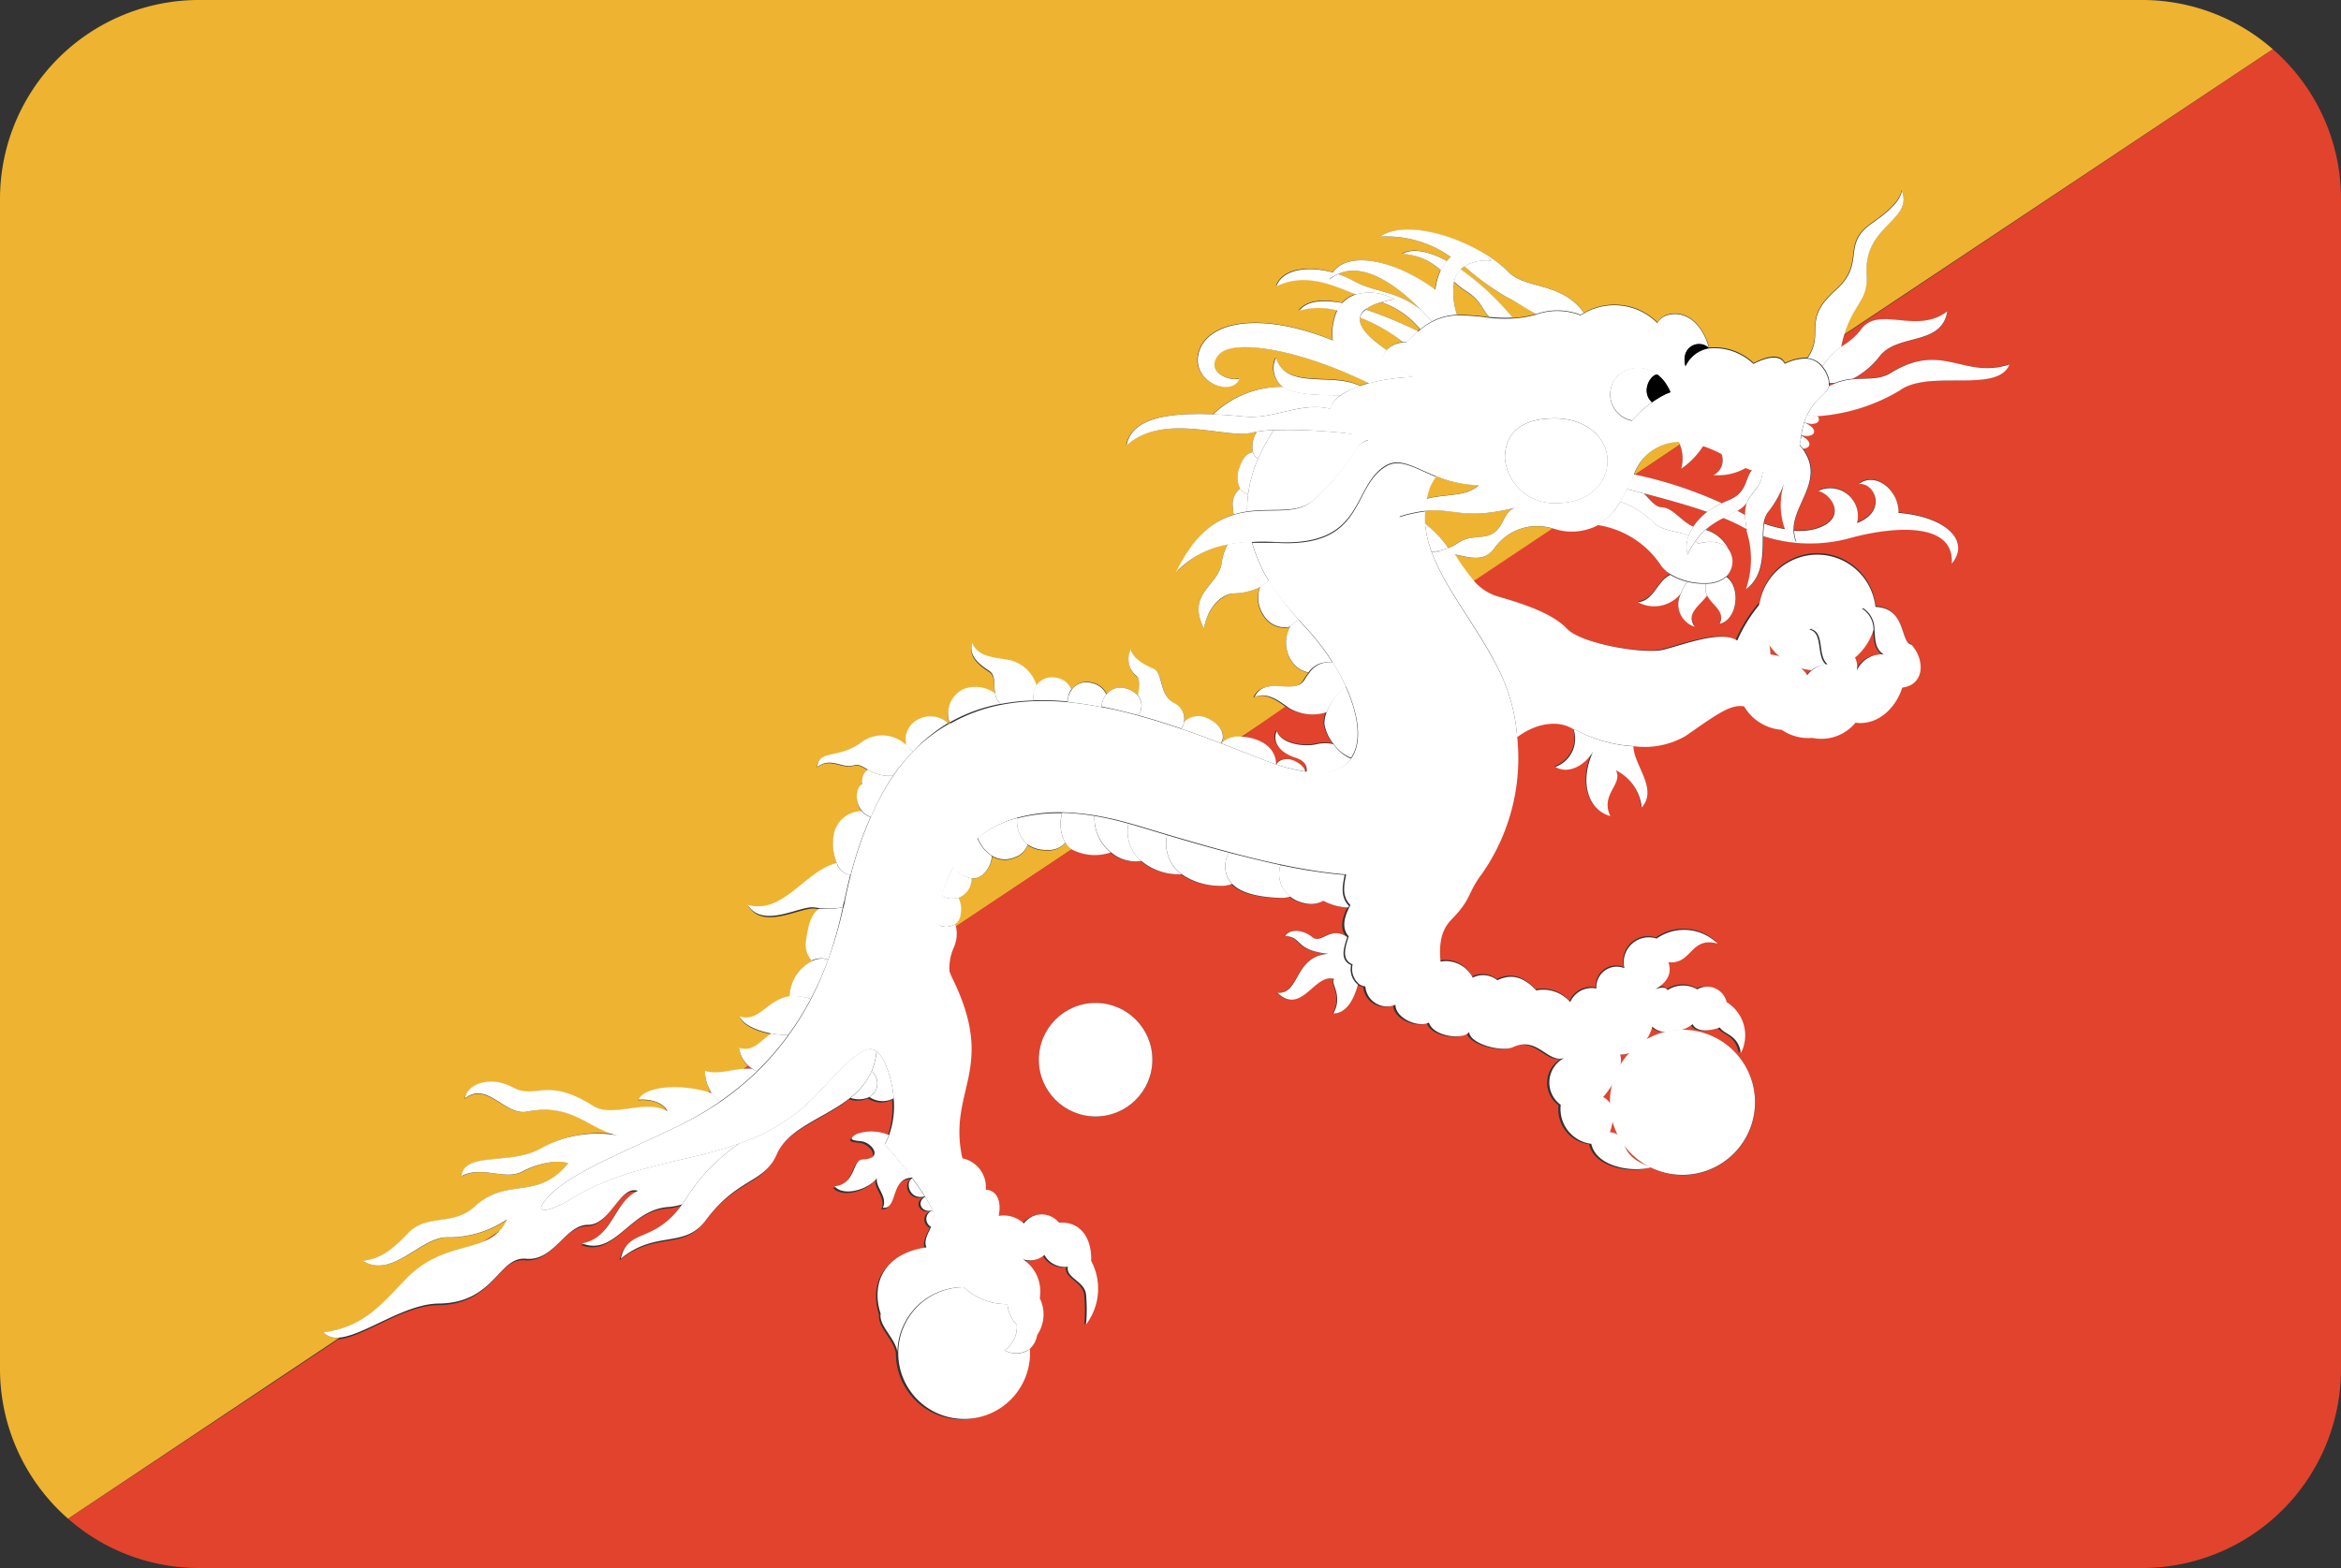<svg xmlns="http://www.w3.org/2000/svg" viewBox="0 0 200 134"><rect x="0" y="0" width="200" height="134" fill="#333333" stroke="none"/><defs><style>.bt_cls-1{fill:#eeb330;}.bt_cls-2{fill:#e2432d;}.bt_cls-3{fill:#fff;}.bt_cls-4{fill:#010101;}</style></defs><title>Asset 24</title><g id="Layer_2" data-name="Layer 2"><g id="Layer_77" data-name="Layer 77"><path class="bt_cls-1" d="M127.63,46.9c-.88,1.19-2.09.74-3.53.45a19.52,19.52,0,0,0,1.74,2.43l6.88-4.59-.39-.1A4.47,4.47,0,0,0,127.63,46.9Z"/><path class="bt_cls-1" d="M91,72a1.73,1.73,0,0,1-1.5.68,2.73,2.73,0,0,1-1.72-.47,1.67,1.67,0,0,1-1.07,1.09,2.13,2.13,0,0,1-1.94-.1A2.26,2.26,0,0,1,84,74.7a1.24,1.24,0,0,1-1.08.36,1.74,1.74,0,0,1-1.09,1.66,2.17,2.17,0,0,1,.19,1.43,1.12,1.12,0,0,1-.49.86.7.7,0,0,1,.1.2l9.95-6.63A2,2,0,0,1,91,72Z"/><path class="bt_cls-1" d="M123.74,46.83c1-.39.87-.83,2.73-.95,2.24-.14,1.67-2.24,3.11-2.53-4.56,1.17-5.3,0-7.86.31a7.65,7.65,0,0,0,0,1.09A9.93,9.93,0,0,1,123.74,46.83Z"/><path class="bt_cls-1" d="M125.1,22.76a2,2,0,0,0-.33.27,22.64,22.64,0,0,1,4.46,4.14,9.17,9.17,0,0,0,2-.33c-.88-.5-1.71-1.06-2.52-1.45A22.31,22.31,0,0,1,125.1,22.76Z"/><path class="bt_cls-1" d="M114.3,23.42a7.67,7.67,0,0,1,1.31.57c1.9,1.06,3.53.75,5.78,2.48C118.53,23.59,116.09,22.57,114.3,23.42Z"/><path class="bt_cls-1" d="M125.38,25a9.25,9.25,0,0,1-1.16-.89,6,6,0,0,0,.26,2.79,19.4,19.4,0,0,1,2.76.21C126.7,26.6,126.52,25.71,125.38,25Z"/><path class="bt_cls-1" d="M17,0A17,17,0,0,0,0,17V117a17,17,0,0,0,5.82,12.79L29,114.32a1.49,1.49,0,0,1-1.31-.45c3.55-.51,5-2.47,7.1-4.63,2.27-2.31,4.72-2.4,6.5-3.11l1.49-1a3.34,3.34,0,0,0,.56-.9,8.89,8.89,0,0,1-5.14,1.52c-2.22,0-4.67,3.55-7.17,2,1.45-.18,2.39-.8,3.91-2.39s3.84-.58,5.65-2.24c2.82-2.61,5.25-.43,8-3.69-.76-.36-2.39-.11-3.91.69s-3.48-.54-5.21.4c.22-2.14,4.27-.91,6.81-2.39A9.93,9.93,0,0,1,52.94,97C50.35,96.58,49,94.18,45,95c-1.89.38-3.4-2.61-5.28-1.09.06-1.12,2-2,4.06-.94s2.84-.95,6.88,1.59c1.66,1,4.52-.65,6.33.47-.23-.69-1.27-1.12-2.48-1,.59-1.2,3.64-1.35,6-.65l.18-.12a3.52,3.52,0,0,1-.46-1.71c.93.35,2.12-.06,3.27-.16l.43-.28a2.39,2.39,0,0,1-.76-1.51c1.22.41,1.85-.66,2.75-1.22-1.24-.22-2.42-.74-2.71-1.46,1.68.53,2.34-1.45,4.26-1.72a3.51,3.51,0,0,1,1.93-3.06,2.08,2.08,0,0,1-.46-1.81c.2-1.41.48-2.2,1.12-2.62l-.4-.05c-1.19-.21-4.4,1.88-5.72-.22,3,.86,4.95-3,7.6-3.57a4.29,4.29,0,0,1-.29-2.51,2.43,2.43,0,0,1,2.39-2c-.68-.81-.45-2.08,0-2.29a1.22,1.22,0,0,1,.5-1.25c-.47-.27-.82-.51-1.22-.38-.94.33-2-.74-3.11.14.05-1.52,1.92-.65,3.84-2.17a3,3,0,0,1,3.84.38,1.92,1.92,0,0,1,.43-1.86,2.26,2.26,0,0,1,3.12-.1l.08,0a2.33,2.33,0,0,1,1.21-2.86,2.86,2.86,0,0,1,2.67.36c-.13-.75.09-1.52-.5-1.91-.94-.62-1.76-1.3-1.45-2.39.49,1.25,2,1.24,3.26,1.48a3.18,3.18,0,0,1,2.25,2.19A1.52,1.52,0,0,1,90,57.94a1.71,1.71,0,0,1,1.57,1,1.51,1.51,0,0,1,1.61-.63,1.76,1.76,0,0,1,1.37,1,1.51,1.51,0,0,1,1.59-.49,2.05,2.05,0,0,1,1.1.66c.1-.7.2-1.37-.11-1.65a1.82,1.82,0,0,1-.47-2.32c0,.65.94,1.3,1.88,1.67s.4,2.24,1.88,3a1.48,1.48,0,0,1,.76,1.55,1.72,1.72,0,0,1,2-.32c1.28.56,1.54,1.59,1.14,2.13h0a2,2,0,0,1,1.73-.56l3.83-2.55c-.6-.43-1.7-1.31-2.79-.84.87-1.88,3.44-.07,4.27-1.48a5.31,5.31,0,0,1,.43-.62,2.09,2.09,0,0,1-1.26-.72,2.8,2.8,0,0,1-.3-3.18,2.09,2.09,0,0,1-2.23-.87,2.68,2.68,0,0,1-.36-2.55,5.45,5.45,0,0,1-2.17.53c-1,.07-2.28,1.12-2.61,3-1.56-3,1.27-3.66,1.52-5.65a4.65,4.65,0,0,1,.51-1.55,8.06,8.06,0,0,0-4.34,2.35c1.49-3.09,3.18-4.35,4.85-4.88a3.58,3.58,0,0,1-.07-.62,1.68,1.68,0,0,1,.62-1.6,2.18,2.18,0,0,1-.06-1.78c.26-.82.67-1.26,1.16-1.33a2.32,2.32,0,0,1,.27-1.67l.05-.09-.45.09c-2.17.58-7.53-1.77-10.71,1.09.42-2.23,3.25-2.83,7.4-2.65a8.48,8.48,0,0,1,6-2.35,2,2,0,0,1-.64-2.51c.92,2.8,4.84,1.17,7.19,2.41l.75-.23c-5.79-2.86-11.66-3.87-12.85-2.41s1.12,2.32,1.81,2c-.65,1.7-4.42.22-3.4-2.46.92-2.43,5.29-3.26,11.37-.8a4.73,4.73,0,0,1,.37-2.54,6.07,6.07,0,0,0-3.27,0c.69-.88,2.1-1,3.71-.65a2.68,2.68,0,0,1,1.14-.73c-1.82-.75-4.22-2-6.78-.7.54-1.55,2.79-1.75,4.84-1.18,1.26-1.8,5.15-1.15,8.75,1.49a5.51,5.51,0,0,1,.46-1.66,5.17,5.17,0,0,0-3.29-1.41c.92-.54,2.29-.22,3.81.61A2.64,2.64,0,0,1,124,22a9.45,9.45,0,0,0-6.07-1.78c2.5-1.7,8.54.58,10.93,3,1.47,1.51,4.58.85,6.47,3.52a5.18,5.18,0,0,1,6.28.82,1.48,1.48,0,0,1,.87-.68c1.69-.47,3.06,1,3.54,2.82l0,0a4.83,4.83,0,0,1,3.8,1.32c1.38-.71,2.33-.74,2.68,0a3.86,3.86,0,0,1,1.9-.45c1.52-2.21-.51-3.23,2.38-5.78,2.61-2.31.5-3.85,3-5.65.8-.58,2.53-1.74,2.68-2.9,1.05,2.61-3.26,3-3,7.17.16,2.26-1.11,2.45-1.93,5.19L194.18,4.21A16.91,16.91,0,0,0,183,0Z"/><path class="bt_cls-1" d="M97.23,61.13h0v0Z"/><path class="bt_cls-1" d="M122.65,40.68a5.41,5.41,0,0,0-.52.93,8.21,8.21,0,0,0-.27,1c1.65-.44,3.41-.15,4.47-1.16A10.13,10.13,0,0,1,122.65,40.68Z"/><path class="bt_cls-1" d="M143.51,38c0-.09-.07-.18-.1-.27a4.18,4.18,0,0,0-3.76,2.73l0,.1h.06Z"/><path class="bt_cls-1" d="M118,25.83a4.16,4.16,0,0,0-1.36.6,36.41,36.41,0,0,1,4.47,1.86l.19-.16A7.31,7.31,0,0,0,118,25.83Z"/><path class="bt_cls-1" d="M118.48,29.91a2.17,2.17,0,0,1,1.39-.68,14.7,14.7,0,0,0-3.69-2.1C116,28,117.25,29.07,118.48,29.91Z"/><path class="bt_cls-2" d="M152.5,41.18a8.66,8.66,0,0,1-1.41,2.53,2.15,2.15,0,0,0-.37,1,10,10,0,0,0,1.85.48A6,6,0,0,1,152.5,41.18Z"/><path class="bt_cls-2" d="M156.3,32.72a1,1,0,0,1,0,.25,5.27,5.27,0,0,1,.52-.24C156.63,32.74,156.46,32.73,156.3,32.72Z"/><path class="bt_cls-2" d="M150.86,54.64l.09.18a3.74,3.74,0,0,1,.18,1.16,3.88,3.88,0,0,1,1.09.28A5,5,0,0,1,150.86,54.64Z"/><path class="bt_cls-2" d="M141,87.73a3.42,3.42,0,0,1-.66,1.32,6.13,6.13,0,0,1,1.93-.85A1.83,1.83,0,0,1,141,87.73Z"/><path class="bt_cls-2" d="M150.49,53.72c0-.12-.09-.24-.11-.36C150.4,53.48,150.45,53.6,150.49,53.72Z"/><path class="bt_cls-2" d="M154.27,57.76a2,2,0,0,1,.47-.47,5,5,0,0,1-1.17-.26A2.64,2.64,0,0,1,154.27,57.76Z"/><path class="bt_cls-2" d="M158.37,56.26a1.78,1.78,0,0,1,0,1.5,2.3,2.3,0,0,1,2.44-1.81c-.75-.51-.71-1.35-.8-2.16A5,5,0,0,1,158.37,56.26Z"/><path class="bt_cls-2" d="M143.63,40.06a3.22,3.22,0,0,0-.11-2.07l-3.86,2.58A35.32,35.32,0,0,1,147.1,43l.37-.17c1.9-.74,1.52-1.94,2.24-2.69a4,4,0,0,1-.52-.19,4.77,4.77,0,0,1-2.81.63,1.41,1.41,0,0,0,.66-1.87,10.2,10.2,0,0,0-1.5-.64A6.78,6.78,0,0,1,143.63,40.06Z"/><path class="bt_cls-2" d="M142,43.35c1,.06,1.59,1.19,2.67,1.66a5.23,5.23,0,0,1,1.19-1.26c-1.55-.54-3.37-1.05-5.42-1.58C141,42.74,141.43,43.32,142,43.35Z"/><path class="bt_cls-2" d="M148.43,43.64l.4.22.27.15a2.94,2.94,0,0,1,.13-1A2.87,2.87,0,0,1,148.43,43.64Z"/><path class="bt_cls-2" d="M109,65.32h0c.15-.41.83-.56,1.31-.4s1.07.54,1.13,1h.11c.12-.4-.05-.95-.92-1.23-1.47-.47-2-1.41-1.63-2.28.45,1.09,2.39,1.38,3.4,1.12a3.25,3.25,0,0,1,1.46,0,3.59,3.59,0,0,1-.78-1.71,2.77,2.77,0,0,1,.19-1,3.92,3.92,0,0,1-3.3-.35l-.14-.1L106.06,63a4.21,4.21,0,0,1,.86.12C108.54,63.48,109,64.48,109,65.32Z"/><path class="bt_cls-2" d="M64.28,91.34a2.63,2.63,0,0,1-.36-.28l-.43.28A4.31,4.31,0,0,1,64.28,91.34Z"/><path class="bt_cls-2" d="M42.8,105.14l-1.49,1A3.72,3.72,0,0,0,42.8,105.14Z"/><path class="bt_cls-2" d="M60.68,93.21l-.18.12.33.1C60.78,93.36,60.73,93.29,60.68,93.21Z"/><path class="bt_cls-2" d="M157.3,29.64a5.79,5.79,0,0,0,1.6-1.34c1.52-2.32,4.74.4,7.46-1.67-.47,2.93-4.13,1.88-5.72,3.76a6.94,6.94,0,0,1-2.35,2c1.18-.11,2.22.07,3.22-.54,4.42-2.68,6.19.54,10.14-.72-1,2.53-6.88.36-9.41,2.24a15.77,15.77,0,0,1-7,2.18c.43.51-.29.91-1.13.55h0c1.5.65.78,1.41-.24,1.09h0c1,.51.79,1.07.15,1.12,2,2.66-.84,4.7-.76,7a5.31,5.31,0,0,0,1.79-.15c2.79-.8,1.53-2.9.28-3.26a2.37,2.37,0,0,1,3.3,2.75c2.64-1,1.49-3.51.15-3.33,1.45-1.12,3.46.58,3.39,2.46,4.11.36,6.17,2.43,4.55,4.34.29-3.84-5.65-3-8.74-2.17a12.91,12.91,0,0,1-7.35-.13c0,1.55.06,3.42-1.44,4.51a7.88,7.88,0,0,0,.07-4.92c0-.07,0-.13,0-.2l-.12-.06a16.08,16.08,0,0,0-1.9-.9,7.28,7.28,0,0,0-1.52,1,3.23,3.23,0,0,1,2,1.75,1.79,1.79,0,0,1-.23,2.22c1.25.93,1,3.7-.57,4,.5-1.1-.66-1.56-1.08-2.42-.56.83-1.88,1.54-1.05,2.67a2,2,0,0,1-1.18-2.84,2.91,2.91,0,0,1-3.67.74c1.32-.06,1.66-1.82,2.78-2.33a2.75,2.75,0,0,1-.82-.71,7.9,7.9,0,0,0-5.44-3.5,4.87,4.87,0,0,1-3.73.27l-6.88,4.59a4.31,4.31,0,0,0,2,1.25c2.24.65,4.63,1.45,5.87,2.75s6.59,2.17,8.18,1.81,5-1.74,6.37-.8a13,13,0,0,1,2-3.19,4.7,4.7,0,0,0,.08,1.69,5,5,0,1,1,9.89-1.41c2.6.16,2.07,3,3,3.23,1.16,1.38,1.05,3.44-.79,3.66-.62,2-2.24,3.26-4,3a3.78,3.78,0,0,1-3.69,1.3,4,4,0,0,1-2.61-.69,4.11,4.11,0,0,1-3.22-2c-1.16-.22-2.39.72-5,2.53a7,7,0,0,1-4.44.87c0,1.58,2.12,3.64.71,5.22a4,4,0,0,0-2.21-3.15c.65,1.19-1.38,2.06-.47,3.91-1.88-.47-2.68-2.86-1.48-5.5-.8,1.34-2.24,1.92-3.22,1.3a2.56,2.56,0,0,0,1.54-3.27c-1.41-.89-3.34-.43-4.8.68a17.25,17.25,0,0,1-3,11.67c-1.24,1.63-.87,2.1-2.46,3.76-.61.64-1.3,1.45-1.09,3.76a2.57,2.57,0,0,1,2.75,1.38,1.93,1.93,0,0,1,2.1.22c1.23-.58,2.24-.29,3.33.87a3.05,3.05,0,0,1,2.9,1,2,2,0,0,1,2.24-1.16,1.74,1.74,0,0,1,2.39-1.74,2.14,2.14,0,0,1,2.75-2.53,4.08,4.08,0,0,1,5.21.43c-2.32-.65-2.24,1.81-4.2,1.59.38,1.08-.25,1.82-1.14,2.32.48-.18.89-.24,1.06.07a2.41,2.41,0,0,1,2.54-.07,1.7,1.7,0,0,1,2.32,1.09A3.33,3.33,0,0,1,148.55,90c-.29-1.59-1.37-1.52-1.81-2.17-1,.36-2,.36-2.32-.29a2.47,2.47,0,0,1-1,.5l.34,0a6.19,6.19,0,1,1-4.38,1.81,2.46,2.46,0,0,1-1.16.31c.36,1-.65,2.75-1.45,3.62,1.23.65.87,2.1.58,3,1.88.29.29,2,3.55,3-1.59.51-4.7,0-5.14-2a3,3,0,0,1-2.61-3.33,2.36,2.36,0,0,1,.29-4c-1.45.43-2.25-1.88-4.35-.94-1,.47-3.8-.33-3.76-1.3-.44.72-3.08.43-3.44-.8-.87.47-2.89-.33-2.86-1.52a1.85,1.85,0,0,1-2.57-1.56,1.31,1.31,0,0,1-.51-.18c-.29,1.07-.9,2.43-2.1,2.46.91-1.59-.4-2.79.11-2.93-1.7-.62-2.79,3.15-4.89,1.16,2,.16,1.43-3.13,4.38-3.33-3-.29-2.21-1.47-3.73-1.52.42-.63,1.5-.54,2.32.09s1.51-1,3,0v0c-.62-.69-.38-1.65.08-2.55a4.76,4.76,0,0,1-2.1-.55,2.19,2.19,0,0,1-1.68.21,2.76,2.76,0,0,1-1.19-.55,2.73,2.73,0,0,1-1,.11c-2.18-.09-3.37-.58-4-1.21a2.66,2.66,0,0,1-1.15.16,5.76,5.76,0,0,1-3.16-1h0a5,5,0,0,1-3.42-1.13,3.21,3.21,0,0,1-2.61-.75,4.27,4.27,0,0,1-3.28-.23l-9.95,6.63a2.94,2.94,0,0,1-.17,1.71,4.43,4.43,0,0,0-.38,2.31c.05.12.1.25.16.37,3.84,7.85-.43,9.56.87,15.42a2.51,2.51,0,0,1,2,2.68c.81,0,1.39.79,1.1,2.24a2.51,2.51,0,0,1,2.15.65,1.89,1.89,0,0,1,3-.07c1.88-.15,2.82,1.38,2.75,3.26a5.05,5.05,0,0,1-.43,5.43,14.23,14.23,0,0,0,0-2.5c-.07-1.2-1.74-1.45-1.56-2.43a2,2,0,0,1-2-1,1.91,1.91,0,0,1-1.85.36,3.3,3.3,0,0,1,1.45,3.33,3.14,3.14,0,0,1-.22,3.15,2.07,2.07,0,0,1-.65,1.2c0,.11,0,.22,0,.34a5.63,5.63,0,1,1-11.26,0c-.15-1.16-1.61-2.3-1.43-3.28-.87-2.68.36-5.18,3.91-5.68-.25-.58.14-1.17.41-1.79a.76.76,0,0,1,.1-1.43c-1,.24-1.44-.71-.66-1.17l0,0c-1.34.36-1.71-1.25-1.06-1.54l0,0c-1.89,0-1.2,2.71-2.51,2.57.43-1-.65-1.72-.51-2.53-.76,1-2.88,1.59-3.62.69,1.81-.15,1.52-2.25,2.39-2.28,1.88-.08.76-1.48-.11-1.56s-1.12-.18-.4-.62a3.84,3.84,0,0,1,2.76.09,7.24,7.24,0,0,0,.4-3.16,2,2,0,0,1-2.07-.11,2.16,2.16,0,0,1-1.61.07c-2.19,1.76-5.3,2.55-6.28,4.84-1.06,2.49-3.33,2-6.08,5.65-1.81,2.43-4.2.8-7.24,3.26.59-2.66,2.83-1.24,5.24-4.64a5.26,5.26,0,0,1-1.18.23c-3.33.22-4.52,4.24-7.38,3.11,2.68-.51,2.68-3.55,4.78-4.49-1.52-.54-2.32,2.9-4.27,2.9s-2.9,3.11-5.28,2.9-2.64,3.79-7.42,3.84c-2.92,0-6.39,2.75-8.5,2.91L5.82,129.79A16.92,16.92,0,0,0,17,134H183a17,17,0,0,0,17-17V17a16.94,16.94,0,0,0-5.82-12.79L157.56,28.63C157.47,28.93,157.38,29.26,157.3,29.64ZM93.6,95.41a4.85,4.85,0,1,1,4.85-4.85A4.85,4.85,0,0,1,93.6,95.41Z"/><path class="bt_cls-3" d="M106.64,42.21a1,1,0,0,1-.69-.46,1.68,1.68,0,0,0-.62,1.6,3.58,3.58,0,0,0,.07.62,7.49,7.49,0,0,1,1.15-.26A9.88,9.88,0,0,1,106.64,42.21Z"/><path class="bt_cls-3" d="M106.64,42.21a11.17,11.17,0,0,1,.84-3,1,1,0,0,1-.44-.57c-.49.07-.9.51-1.16,1.33a2.18,2.18,0,0,0,.06,1.78A1,1,0,0,0,106.64,42.21Z"/><path class="bt_cls-3" d="M107.48,39.21a15.63,15.63,0,0,1,1.35-2.45,13.16,13.16,0,0,0-1.46.13l-.05.09a2.32,2.32,0,0,0-.27,1.67A1,1,0,0,0,107.48,39.21Z"/><path class="bt_cls-3" d="M111,53a21.73,21.73,0,0,1-2.6-3.44,2.54,2.54,0,0,1-.73.57,2.68,2.68,0,0,0,.36,2.55,2.09,2.09,0,0,0,2.23.87A1.58,1.58,0,0,1,111,53Z"/><path class="bt_cls-3" d="M106.94,46.29a12.5,12.5,0,0,0-2.05.22,4.65,4.65,0,0,0-.51,1.55c-.25,2-3.08,2.64-1.52,5.65.33-1.92,1.59-3,2.61-3a5.45,5.45,0,0,0,2.17-.53,2.54,2.54,0,0,0,.73-.57A13.47,13.47,0,0,1,106.94,46.29Z"/><path class="bt_cls-3" d="M113.84,56.63a19.89,19.89,0,0,0-2.43-3.14c-.16-.17-.29-.33-.44-.49a1.58,1.58,0,0,0-.74.56,2.8,2.8,0,0,0,.3,3.18,2.09,2.09,0,0,0,1.26.72A2,2,0,0,1,113.84,56.63Z"/><path class="bt_cls-3" d="M113.93,63.6a3.25,3.25,0,0,0-1.46,0c-1,.25-3,0-3.4-1.12-.36.87.16,1.81,1.63,2.28.87.28,1,.83.92,1.23,1.94.24,3.17-.23,3.81-1.15A3.37,3.37,0,0,1,113.93,63.6Z"/><path class="bt_cls-3" d="M113.34,60.86A5.14,5.14,0,0,1,115,58.7a17.64,17.64,0,0,0-1.11-2.07,2,2,0,0,0-2,.83,5.31,5.31,0,0,0-.43.62c-.83,1.41-3.4-.4-4.27,1.48,1.09-.47,2.18.41,2.79.84l.14.1A3.92,3.92,0,0,0,113.34,60.86Z"/><path class="bt_cls-3" d="M113.34,60.86a2.77,2.77,0,0,0-.19,1,3.59,3.59,0,0,0,.78,1.71,3.37,3.37,0,0,0,1.49,1.19c.95-1.35.64-3.66-.46-6.09A5.14,5.14,0,0,0,113.34,60.86Z"/><path class="bt_cls-3" d="M110.36,64.93c-.48-.16-1.15,0-1.31.4a13.9,13.9,0,0,0,2.44.59C111.44,65.47,110.81,65.08,110.36,64.93Z"/><path class="bt_cls-3" d="M104.3,63.51c.4-.54.14-1.57-1.14-2.13a1.72,1.72,0,0,0-2,.32,1.28,1.28,0,0,1-.25.58C102.07,62.67,103.2,63.09,104.3,63.51Z"/><path class="bt_cls-3" d="M107.93,64.93c.38.15.74.28,1.09.39,0-.84-.48-1.83-2.1-2.24a4.21,4.21,0,0,0-.86-.12,2,2,0,0,0-1.73.56Z"/><path class="bt_cls-3" d="M97.24,61.12v0c1.24.34,2.46.73,3.67,1.14a1.28,1.28,0,0,0,.25-.58,1.48,1.48,0,0,0-.76-1.55c-1.48-.72-.94-2.61-1.88-3s-1.84-1-1.88-1.67a1.82,1.82,0,0,0,.47,2.32c.31.28.21,1,.11,1.65A1.35,1.35,0,0,1,97.24,61.12Z"/><path class="bt_cls-3" d="M78,64.22A13.81,13.81,0,0,1,81,61.79a2.26,2.26,0,0,0-3.12.1,1.92,1.92,0,0,0-.43,1.86A5.94,5.94,0,0,1,78,64.22Z"/><path class="bt_cls-3" d="M85,59.24a2.86,2.86,0,0,0-2.67-.36,2.33,2.33,0,0,0-1.21,2.86,14,14,0,0,1,4.36-1.59A1.62,1.62,0,0,1,85,59.24Z"/><path class="bt_cls-3" d="M85.49,60.16a17.81,17.81,0,0,1,2.82-.3,1.73,1.73,0,0,1,.26-1.25,3.18,3.18,0,0,0-2.25-2.19c-1.27-.24-2.77-.24-3.26-1.48-.31,1.09.51,1.77,1.45,2.39.59.39.37,1.16.5,1.91A1.62,1.62,0,0,0,85.49,60.16Z"/><path class="bt_cls-3" d="M88.3,59.85a23.07,23.07,0,0,1,2.93.1,1.72,1.72,0,0,1,.31-1.06,1.71,1.71,0,0,0-1.57-1,1.52,1.52,0,0,0-1.41.67A1.73,1.73,0,0,0,88.3,59.85Z"/><path class="bt_cls-3" d="M91.23,60q1.44.14,2.88.43a1.73,1.73,0,0,1,.41-1.08,1.76,1.76,0,0,0-1.37-1,1.51,1.51,0,0,0-1.61.63A1.72,1.72,0,0,0,91.23,60Z"/><path class="bt_cls-3" d="M94.12,60.38c1,.2,2.08.46,3.12.74h0a1.35,1.35,0,0,0,0-1.64,2.05,2.05,0,0,0-1.1-.66,1.51,1.51,0,0,0-1.59.49A1.73,1.73,0,0,0,94.12,60.38Z"/><path class="bt_cls-3" d="M70.76,82A34.57,34.57,0,0,0,72,77.54a7.08,7.08,0,0,1-2,.11c-.64.43-.93,1.21-1.12,2.63a2.08,2.08,0,0,0,.46,1.81A1.83,1.83,0,0,1,70.76,82Z"/><path class="bt_cls-3" d="M72,77.54c0-.2.1-.39.14-.6.16-.76.33-1.48.5-2.18a1.41,1.41,0,0,1-1.16-1c-2.66.61-4.57,4.43-7.6,3.57,1.32,2.1,4.53,0,5.72.22l.4.05A7.08,7.08,0,0,0,72,77.54Z"/><path class="bt_cls-3" d="M69.26,85.37A28.47,28.47,0,0,0,70.76,82a1.83,1.83,0,0,0-1.38.13,3.51,3.51,0,0,0-1.93,3.06A3.9,3.9,0,0,1,69.26,85.37Z"/><path class="bt_cls-3" d="M44.95,107.57c2.39.22,3.33-2.9,5.28-2.9s2.75-3.44,4.27-2.9c-2.1.94-2.1,4-4.78,4.49,2.86,1.12,4.05-2.89,7.38-3.11a5.26,5.26,0,0,0,1.18-.23c.11-.16.22-.32.34-.5a15.71,15.71,0,0,1,4.56-4.71c-4.62,1.66-9.68,1.86-14.33,4.71C47,103.58,45.09,104,47.12,102S54.5,97.94,58,96.2a29.16,29.16,0,0,0,3.53-2.07,3,3,0,0,1-.67-.7l-.33-.1c-2.35-.71-5.4-.55-6,.65,1.21-.09,2.25.34,2.48,1-1.81-1.12-4.67.58-6.33-.47-4-2.54-4.85-.51-6.88-1.59s-4-.18-4.06.94C41.62,92.37,43.12,95.35,45,95c4-.79,5.33,1.61,7.93,2.06a9.93,9.93,0,0,0-6.69,1.06c-2.54,1.48-6.59.25-6.81,2.39,1.74-.94,3.69.4,5.21-.4s3.15-1,3.91-.69c-2.71,3.26-5.14,1.09-8,3.69-1.8,1.67-4.09.61-5.65,2.24s-2.46,2.21-3.91,2.39c2.5,1.59,4.94-2,7.17-2a8.89,8.89,0,0,0,5.14-1.52,3.34,3.34,0,0,1-.56.9,3.72,3.72,0,0,1-1.49,1c-1.78.71-4.23.79-6.5,3.11-2.12,2.16-3.55,4.13-7.1,4.63a1.49,1.49,0,0,0,1.31.45c2.11-.16,5.58-2.88,8.5-2.91C42.3,111.36,42.56,107.35,44.95,107.57Z"/><path class="bt_cls-3" d="M61.51,94.13a24.74,24.74,0,0,0,3.16-2.58,2.81,2.81,0,0,1-.39-.21,4.31,4.31,0,0,0-.79,0c-1.15.1-2.34.51-3.27.16a3.52,3.52,0,0,0,.46,1.71c0,.08.1.15.15.22A3,3,0,0,0,61.51,94.13Z"/><path class="bt_cls-3" d="M64.66,91.55a23.48,23.48,0,0,0,2.69-3.11,7.48,7.48,0,0,1-1.45-.12c-.9.56-1.53,1.63-2.75,1.22a2.39,2.39,0,0,0,.76,1.51,2.63,2.63,0,0,0,.36.28A2.81,2.81,0,0,0,64.66,91.55Z"/><path class="bt_cls-3" d="M69.26,85.37a3.9,3.9,0,0,0-1.81-.23c-1.91.27-2.58,2.25-4.26,1.72.3.71,1.47,1.23,2.71,1.46a7.48,7.48,0,0,0,1.45.12A24.77,24.77,0,0,0,69.26,85.37Z"/><path class="bt_cls-3" d="M72.67,74.77a32.23,32.23,0,0,1,1.7-4.94,1.84,1.84,0,0,1-.75-.51,2.43,2.43,0,0,0-2.39,2,4.29,4.29,0,0,0,.29,2.51A1.41,1.41,0,0,0,72.67,74.77Z"/><path class="bt_cls-3" d="M76.3,66.29a3.38,3.38,0,0,1-2.15-.52,1.22,1.22,0,0,0-.5,1.25c-.49.22-.71,1.48,0,2.29a1.84,1.84,0,0,0,.75.51A22,22,0,0,1,76.3,66.29Z"/><path class="bt_cls-3" d="M76.3,66.29A16.61,16.61,0,0,1,78,64.22a5.94,5.94,0,0,0-.49-.47,3,3,0,0,0-3.84-.38c-1.92,1.52-3.78.65-3.84,2.17,1.16-.89,2.17.18,3.11-.14.4-.14.75.11,1.22.38A3.38,3.38,0,0,0,76.3,66.29Z"/><path class="bt_cls-3" d="M74.89,89.84a5.71,5.71,0,0,1-.42,1.71,1.34,1.34,0,0,1-.19,2.2,2,2,0,0,0,2.07.11,9.11,9.11,0,0,0-.63-2.73A3.06,3.06,0,0,0,74.89,89.84Z"/><path class="bt_cls-3" d="M74.46,91.55a5.94,5.94,0,0,1-1.8,2.27,2.16,2.16,0,0,0,1.61-.07A1.34,1.34,0,0,0,74.46,91.55Z"/><path class="bt_cls-3" d="M74.46,91.55a5.71,5.71,0,0,0,.42-1.71c-.89-.67-2.14.44-4.89,3.46a16.22,16.22,0,0,1-6.81,4.41,15.71,15.71,0,0,0-4.56,4.71c-.11.18-.23.34-.34.5-2.41,3.4-4.65,2-5.24,4.64,3-2.46,5.43-.83,7.24-3.26,2.75-3.69,5-3.16,6.08-5.65,1-2.29,4.09-3.08,6.28-4.84A5.94,5.94,0,0,0,74.46,91.55Z"/><path class="bt_cls-3" d="M134.42,62.27a2.56,2.56,0,0,1-1.54,3.27c1,.62,2.42,0,3.22-1.3-1.2,2.64-.4,5,1.48,5.5-.91-1.85,1.12-2.72.47-3.91A4,4,0,0,1,140.26,69c1.41-1.58-.69-3.63-.71-5.22a11.89,11.89,0,0,1-5-1.44Z"/><path class="bt_cls-3" d="M115.43,82.48c-.93-.43-.69-1.33-.33-2.4-1.49-1-2.2.65-3,0s-1.9-.72-2.32-.09c1.52.06.78,1.23,3.73,1.52-3,.2-2.41,3.49-4.38,3.33,2.1,2,3.19-1.77,4.89-1.16-.51.14.8,1.34-.11,2.93,1.2,0,1.81-1.39,2.1-2.46A1.69,1.69,0,0,1,115.43,82.48Z"/><path class="bt_cls-3" d="M79.7,103.44a.76.76,0,0,0-.1,1.43A1.6,1.6,0,0,0,79.7,103.44Z"/><path class="bt_cls-3" d="M79,102.24c-.3-.48-.66-1-1.06-1.54C77.3,101,77.68,102.6,79,102.24Z"/><path class="bt_cls-3" d="M75.94,97a3.84,3.84,0,0,0-2.76-.09c-.72.43-.47.54.4.62s2,1.48.11,1.56c-.87,0-.58,2.14-2.39,2.28.74.91,2.86.31,3.62-.69-.14.81.94,1.56.51,2.53,1.3.14.61-2.54,2.51-2.57-.65-.88-1.43-1.84-2.36-2.86A5.24,5.24,0,0,0,75.94,97Z"/><path class="bt_cls-3" d="M79.7,103.44c-.18-.36-.4-.76-.66-1.17C78.26,102.73,78.72,103.69,79.7,103.44Z"/><path class="bt_cls-3" d="M150.49,53.72a6.5,6.5,0,0,0,.37.92,5,5,0,0,0,1.35,1.62,5.79,5.79,0,0,1,1.36.76,5,5,0,0,0,1.17.26,2.37,2.37,0,0,1,1.27-.47c-.9-.76-.2-2.77-1.45-3,1.74-.74,3.59,1.3,3.55,2.14a1.22,1.22,0,0,1,.26.34,5,5,0,0,0,1.69-2.47,2.12,2.12,0,0,0-1-1.82,4.82,4.82,0,0,1,1.17-.08,5,5,0,1,0-9.89,1.41s0,0,0,.07S150.45,53.6,150.49,53.72Z"/><path class="bt_cls-3" d="M122.32,47.19c1.21,3.27,4,6.43,5.88,10.35A15.64,15.64,0,0,1,129.62,63c1.46-1.11,3.39-1.57,4.8-.68l.09,0a11.89,11.89,0,0,0,5,1.44A7,7,0,0,0,144,62.9c2.61-1.81,3.84-2.75,5-2.53a4.11,4.11,0,0,0,3.22,2,4,4,0,0,0,2.61.69,3.78,3.78,0,0,0,3.69-1.3c1.74.25,3.37-1.05,4-3,1.85-.22,2-2.28.79-3.66-1-.19-.42-3.07-3-3.23a4.82,4.82,0,0,0-1.17.08,2.12,2.12,0,0,1,1,1.82c.08.82,0,1.65.8,2.16a2.3,2.3,0,0,0-2.44,1.81,1.78,1.78,0,0,0,0-1.5,1.22,1.22,0,0,0-.26-.34c0-.83-1.81-2.88-3.55-2.14,1.25.27.54,2.28,1.45,3a2.37,2.37,0,0,0-1.27.47,2,2,0,0,0-.47.47,2.64,2.64,0,0,0-.7-.73,5.79,5.79,0,0,0-1.36-.76,3.88,3.88,0,0,0-1.09-.28,3.74,3.74,0,0,0-.18-1.16l-.09-.18a6.5,6.5,0,0,1-.37-.92c0-.12-.08-.24-.11-.36s0,0,0-.07a4.7,4.7,0,0,1-.08-1.69,13,13,0,0,0-2,3.19c-1.38-.94-4.78.43-6.37.8s-6.95-.51-8.18-1.81-3.62-2.1-5.87-2.75a4.31,4.31,0,0,1-2-1.25,19.52,19.52,0,0,1-1.74-2.43A6.61,6.61,0,0,0,122.32,47.19Z"/><path class="bt_cls-3" d="M121.75,44.75a9.33,9.33,0,0,0,.57,2.43,7.11,7.11,0,0,0,1.42-.35A9.93,9.93,0,0,0,121.75,44.75Z"/><circle class="bt_cls-3" cx="93.6" cy="90.56" r="4.85"/><path class="bt_cls-3" d="M81.58,79a1.48,1.48,0,0,1-1.37.06,10.87,10.87,0,0,0,.92,4.17,4.43,4.43,0,0,1,.38-2.31,2.94,2.94,0,0,0,.17-1.71A.7.7,0,0,0,81.58,79Z"/><path class="bt_cls-3" d="M81.58,79a1.12,1.12,0,0,0,.49-.86,2.17,2.17,0,0,0-.19-1.43,2.2,2.2,0,0,1-1.43-.12,10.39,10.39,0,0,0-.24,2.47A1.48,1.48,0,0,0,81.58,79Z"/><path class="bt_cls-3" d="M81.88,76.73A1.74,1.74,0,0,0,83,75.06a2.57,2.57,0,0,1-1.54-1,9.29,9.29,0,0,0-1,2.55A2.2,2.2,0,0,0,81.88,76.73Z"/><path class="bt_cls-3" d="M83,75.06A1.24,1.24,0,0,0,84,74.7a2.26,2.26,0,0,0,.74-1.55,3.15,3.15,0,0,1-1.25-1.56,8.44,8.44,0,0,0-2.11,2.46A2.57,2.57,0,0,0,83,75.06Z"/><path class="bt_cls-3" d="M84.78,73.15a2.13,2.13,0,0,0,1.94.1,1.67,1.67,0,0,0,1.07-1.09,2.54,2.54,0,0,1-.88-2.26,9.35,9.35,0,0,0-3.38,1.69A3.15,3.15,0,0,0,84.78,73.15Z"/><path class="bt_cls-3" d="M87.79,72.16a2.73,2.73,0,0,0,1.72.47A1.73,1.73,0,0,0,91,72a3.33,3.33,0,0,1-.27-2.5,13.42,13.42,0,0,0-3.83.44A2.54,2.54,0,0,0,87.79,72.16Z"/><path class="bt_cls-3" d="M93.51,69.73a19.69,19.69,0,0,0-2.76-.27A3.33,3.33,0,0,0,91,72a2,2,0,0,0,.61.62,4.27,4.27,0,0,0,3.28.23A3.74,3.74,0,0,1,93.51,69.73Z"/><path class="bt_cls-3" d="M96.41,70.39a26.21,26.21,0,0,0-2.9-.66,3.74,3.74,0,0,0,1.39,3.09,3.21,3.21,0,0,0,2.61.75A3.25,3.25,0,0,1,96.41,70.39Z"/><path class="bt_cls-3" d="M99.71,71.37l-2.63-.79-.67-.19a3.25,3.25,0,0,0,1.1,3.19,5,5,0,0,0,3.42,1.13h0A3.25,3.25,0,0,1,99.71,71.37Z"/><path class="bt_cls-3" d="M105,72.87c-1.54-.41-3.29-.9-5.29-1.5a3.25,3.25,0,0,0,1.23,3.33,5.76,5.76,0,0,0,3.16,1,2.66,2.66,0,0,0,1.15-.16A2.25,2.25,0,0,1,105,72.87Z"/><path class="bt_cls-3" d="M109.4,73.93c-1.27-.27-2.71-.62-4.41-1.06a2.25,2.25,0,0,0,.26,2.65c.61.63,1.8,1.12,4,1.21a2.73,2.73,0,0,0,1-.11A2.42,2.42,0,0,1,109.4,73.93Z"/><path class="bt_cls-3" d="M111.92,74.41c-.76-.12-1.59-.28-2.52-.47a2.42,2.42,0,0,0,.82,2.68,2.76,2.76,0,0,0,1.19.55,2.19,2.19,0,0,0,1.68-.21A2.24,2.24,0,0,1,111.92,74.41Z"/><path class="bt_cls-3" d="M114.88,74.77c-.9-.07-1.86-.19-3-.37A2.24,2.24,0,0,0,113.09,77a4.76,4.76,0,0,0,2.1.55l.06-.12C114.52,76.66,114.67,75.79,114.88,74.77Z"/><path class="bt_cls-3" d="M85.82,115.39a2.41,2.41,0,0,0,1.05-2.17,2.82,2.82,0,0,1-.8-1.77A5.32,5.32,0,0,1,82.34,110,5.63,5.63,0,1,0,88,115.63c0-.11,0-.23,0-.34A2,2,0,0,1,85.82,115.39Z"/><path class="bt_cls-3" d="M108.83,36.76a15.63,15.63,0,0,0-1.35,2.45,11.17,11.17,0,0,0-.84,3,9.88,9.88,0,0,0-.09,1.5c2.29-.34,4.44.28,5.8-1.09a19.12,19.12,0,0,0,3.48-4.13,1.72,1.72,0,0,1,1.13-.91,12.45,12.45,0,0,1-1.25-.47A44.2,44.2,0,0,0,108.83,36.76Z"/><path class="bt_cls-3" d="M78,64.22a16.61,16.61,0,0,0-1.68,2.07,22,22,0,0,0-1.93,3.54,32.23,32.23,0,0,0-1.7,4.94c-.18.7-.35,1.42-.5,2.18,0,.21-.09.4-.14.6A34.57,34.57,0,0,1,70.76,82a28.47,28.47,0,0,1-1.49,3.41,24.77,24.77,0,0,1-1.91,3.08,23.48,23.48,0,0,1-2.69,3.11,24.74,24.74,0,0,1-3.16,2.58A29.16,29.16,0,0,1,58,96.2C54.5,97.94,49.15,100,47.12,102s-.15,1.59,1.74.43c4.65-2.85,9.71-3.05,14.33-4.71A16.22,16.22,0,0,0,70,93.31c2.75-3,4-4.13,4.89-3.46a3.06,3.06,0,0,1,.83,1.29,9.11,9.11,0,0,1,.63,2.73,7.24,7.24,0,0,1-.4,3.16,5.24,5.24,0,0,1-.37.78c.93,1,1.71,2,2.36,2.86l0,0c.4.54.76,1.06,1.06,1.54l0,0c.26.42.48.81.66,1.17a1.6,1.6,0,0,1-.1,1.43c-.27.62-.66,1.21-.41,1.79-3.55.51-4.78,3-3.91,5.68-.18,1,1.28,2.12,1.43,3.28A5.63,5.63,0,0,1,82.34,110a5.32,5.32,0,0,0,3.73,1.45,2.82,2.82,0,0,0,.8,1.77,2.41,2.41,0,0,1-1.05,2.17,2,2,0,0,0,2.14-.1,2.07,2.07,0,0,0,.65-1.2,3.14,3.14,0,0,0,.22-3.15,3.3,3.3,0,0,0-1.45-3.33,1.91,1.91,0,0,0,1.85-.36,2,2,0,0,0,2,1c-.18,1,1.49,1.23,1.56,2.43a14.23,14.23,0,0,1,0,2.5,5.05,5.05,0,0,0,.43-5.43c.07-1.88-.87-3.4-2.75-3.26a1.89,1.89,0,0,0-3,.07,2.51,2.51,0,0,0-2.15-.65c.29-1.45-.29-2.21-1.1-2.24a2.51,2.51,0,0,0-2-2.68c-1.3-5.87,3-7.57-.87-15.42-.06-.12-.11-.24-.16-.37a10.87,10.87,0,0,1-.92-4.17,10.39,10.39,0,0,1,.24-2.47,9.29,9.29,0,0,1,1-2.55,8.44,8.44,0,0,1,2.11-2.46,9.35,9.35,0,0,1,3.38-1.69,13.42,13.42,0,0,1,3.83-.44,19.69,19.69,0,0,1,2.76.27,26.21,26.21,0,0,1,2.9.66l.67.19,2.63.79c2,.59,3.75,1.09,5.29,1.5,1.69.45,3.14.8,4.41,1.06.93.2,1.76.35,2.52.47,1.1.18,2.06.29,3,.37-.21,1-.36,1.88.36,2.61l-.06.13c-.47.91-.71,1.86-.08,2.55v0c-.36,1.07-.6,2,.33,2.4a1.69,1.69,0,0,0,.58,1.7,1.31,1.31,0,0,0,.51.18,1.85,1.85,0,0,0,2.57,1.56c0,1.19,2,2,2.86,1.52.36,1.23,3,1.52,3.44.8,0,1,2.72,1.77,3.76,1.3,2.1-.94,2.9,1.38,4.35.94a2.36,2.36,0,0,0-.29,4,3,3,0,0,0,2.61,3.33c.44,2,3.55,2.46,5.14,2-3.26-1.09-1.66-2.75-3.55-3,.29-.87.65-2.32-.58-3,.79-.87,1.81-2.61,1.45-3.62a2.46,2.46,0,0,0,1.16-.31,6.15,6.15,0,0,1,.93-.76,3.42,3.42,0,0,0,.66-1.32,1.83,1.83,0,0,0,1.27.46,6.13,6.13,0,0,1,1.18-.18,2.47,2.47,0,0,0,1-.5c.29.65,1.3.65,2.32.29.44.65,1.52.58,1.81,2.17a3.33,3.33,0,0,0-1.23-4.34A1.7,1.7,0,0,0,145,84.55a2.41,2.41,0,0,0-2.54.07c-.18-.31-.58-.25-1.06-.07.88-.5,1.51-1.24,1.14-2.32,2,.22,1.88-2.24,4.2-1.59a4.08,4.08,0,0,0-5.21-.43,2.14,2.14,0,0,0-2.75,2.53,1.74,1.74,0,0,0-2.39,1.74,2,2,0,0,0-2.24,1.16,3.05,3.05,0,0,0-2.9-1c-1.09-1.16-2.1-1.45-3.33-.87a1.93,1.93,0,0,0-2.1-.22,2.57,2.57,0,0,0-2.75-1.37c-.22-2.32.47-3.13,1.09-3.76,1.59-1.67,1.22-2.13,2.46-3.76a17.25,17.25,0,0,0,3-11.67,15.64,15.64,0,0,0-1.41-5.41c-1.91-3.93-4.67-7.08-5.88-10.35h0a9.33,9.33,0,0,1-.57-2.43,7.65,7.65,0,0,1,0-1.09,11.59,11.59,0,0,0-2.21.49,4.2,4.2,0,0,1,2.34-1.52,8.21,8.21,0,0,1,.27-1,5.41,5.41,0,0,1,.52-.93c-1.84-.74-3.07-1.62-4.29-.88-3,1.81-1.66,7-9.41,6.52-.72,0-1.38,0-2,0a13.47,13.47,0,0,0,1.43,3.27A21.73,21.73,0,0,0,111,53c.15.16.28.32.44.49a19.89,19.89,0,0,1,2.43,3.14A17.64,17.64,0,0,1,115,58.7c1.1,2.43,1.4,4.74.46,6.09-.64.92-1.87,1.39-3.81,1.15h-.11a13.9,13.9,0,0,1-2.44-.59h0c-.35-.12-.71-.24-1.09-.39l-3.6-1.4h0c-1.1-.42-2.23-.84-3.38-1.23s-2.43-.8-3.67-1.14h0c-1-.29-2.07-.54-3.12-.74s-1.93-.33-2.88-.43a23.07,23.07,0,0,0-2.93-.1,17.81,17.81,0,0,0-2.82.3,14,14,0,0,0-4.36,1.59l-.08,0A13.81,13.81,0,0,0,78,64.22Z"/><path class="bt_cls-3" d="M140.36,89a6.2,6.2,0,1,0,3.45-1l-.34,0a6.23,6.23,0,0,0-3.11,1Z"/><path class="bt_cls-3" d="M111,26.55a6.07,6.07,0,0,1,3.27,0,2.73,2.73,0,0,1,.44-.65C113.07,25.6,111.67,25.67,111,26.55Z"/><path class="bt_cls-3" d="M116.18,27.14a14.7,14.7,0,0,1,3.69,2.1l.31,0a10.25,10.25,0,0,1,1-.92,36.41,36.41,0,0,0-4.47-1.86A1.15,1.15,0,0,0,116.18,27.14Z"/><path class="bt_cls-3" d="M119.12,25.58a10.83,10.83,0,0,0-1.09.25,7.31,7.31,0,0,1,3.31,2.31,6.52,6.52,0,0,1,1-.67q-.48-.53-.94-1c-2.25-1.73-3.88-1.42-5.78-2.48a7.67,7.67,0,0,0-1.31-.57,3.17,3.17,0,0,0-.72.46,2.13,2.13,0,0,1,.3-.59c-2-.56-4.3-.36-4.84,1.18,2.56-1.25,5,0,6.78.7A4.29,4.29,0,0,1,119.12,25.58Z"/><path class="bt_cls-3" d="M127.41,22.28a3.72,3.72,0,0,0-2.31.48,22.31,22.31,0,0,0,3.62,2.63c.81.39,1.64,1,2.52,1.45h0a5.41,5.41,0,0,1,3.79.06c.09-.06.19-.1.29-.16-1.89-2.67-5-2-6.47-3.52-2.39-2.46-8.43-4.74-10.93-3A9.45,9.45,0,0,1,124,22,2.63,2.63,0,0,1,127.41,22.28Z"/><path class="bt_cls-3" d="M119.81,21.7a5.17,5.17,0,0,1,3.29,1.41,3.3,3.3,0,0,1,.52-.8C122.1,21.48,120.72,21.17,119.81,21.7Z"/><path class="bt_cls-3" d="M124.77,23a2.19,2.19,0,0,0-.55,1.07,9.25,9.25,0,0,0,1.16.89c1.13.71,1.32,1.61,1.85,2.12a12.3,12.3,0,0,0,2,.06A22.64,22.64,0,0,0,124.77,23Z"/><path class="bt_cls-3" d="M113.67,34.94a2,2,0,0,1,.88-1.17c-1.73,0-3.79,0-4.9-.71a8.48,8.48,0,0,0-6,2.35q1.26.05,2.66.19C108.85,35.86,111.05,34.31,113.67,34.94Z"/><path class="bt_cls-3" d="M115.71,37.12c-1.57-.69-2.16-1.45-2-2.18-2.62-.63-4.82.91-7.4.66q-1.4-.14-2.66-.19c-4.15-.17-7,.42-7.4,2.65,3.19-2.86,8.54-.51,10.71-1.09l.45-.09a13.16,13.16,0,0,1,1.46-.13A44.2,44.2,0,0,1,115.71,37.12Z"/><path class="bt_cls-3" d="M114.3,23.42c1.79-.84,4.23.17,7.09,3.05q.47.47.94,1a4.89,4.89,0,0,1,2.15-.57,6,6,0,0,1-.26-2.79,2.19,2.19,0,0,1,.55-1.07,2,2,0,0,1,.33-.27,3.72,3.72,0,0,1,2.31-.48,2.55,2.55,0,0,0-3.8,0,3.3,3.3,0,0,0-.52.8,5.51,5.51,0,0,0-.46,1.66c-3.6-2.64-7.48-3.29-8.75-1.49a2.13,2.13,0,0,0-.3.59A3.17,3.17,0,0,1,114.3,23.42Z"/><path class="bt_cls-3" d="M119.38,31.62c-1.32-.27-1.43-1.1-.9-1.71-1.23-.84-2.45-1.88-2.3-2.78a1.15,1.15,0,0,1,.49-.71,4.16,4.16,0,0,1,1.36-.6,10.83,10.83,0,0,1,1.09-.25,4.29,4.29,0,0,0-3.3-.4,2.68,2.68,0,0,0-1.14.73,2.73,2.73,0,0,0-.44.65,4.73,4.73,0,0,0-.37,2.54c-6.08-2.46-10.45-1.63-11.37.8-1,2.68,2.75,4.16,3.4,2.46-.69.29-3-.51-1.81-2s7.06-.46,12.85,2.41a16.55,16.55,0,0,1,3.77-.54A2.77,2.77,0,0,0,119.38,31.62Z"/><path class="bt_cls-3" d="M114.55,33.77A6.57,6.57,0,0,1,116.2,33c-2.35-1.23-6.26.39-7.19-2.41a2,2,0,0,0,.64,2.51C110.76,33.79,112.82,33.78,114.55,33.77Z"/><path class="bt_cls-3" d="M154.4,35.43a5.21,5.21,0,0,0-.26.66c.85.35,1.56,0,1.13-.55A2.46,2.46,0,0,1,154.4,35.43Z"/><path class="bt_cls-3" d="M153.76,38l.27.34c.64,0,.89-.6-.15-1.12,0,.12,0,.23-.05.35A3.57,3.57,0,0,1,153.76,38Z"/><path class="bt_cls-3" d="M154.14,36.1a7,7,0,0,0-.24,1.09C154.91,37.51,155.63,36.75,154.14,36.1Z"/><path class="bt_cls-3" d="M155.7,31.3a6.42,6.42,0,0,1,1.6-1.66c.08-.37.16-.7.25-1,.81-2.73,2.08-2.93,1.93-5.19-.29-4.2,4-4.56,3-7.17-.14,1.16-1.88,2.32-2.68,2.9-2.47,1.8-.36,3.34-3,5.65-2.88,2.56-.86,3.57-2.37,5.78A1.8,1.8,0,0,1,155.7,31.3Z"/><path class="bt_cls-3" d="M155.7,31.3a2.9,2.9,0,0,1,.45.76,1.66,1.66,0,0,1,.14.66c.16,0,.33,0,.48,0a5.35,5.35,0,0,1,1.52-.35,6.94,6.94,0,0,0,2.35-2c1.59-1.88,5.25-.83,5.72-3.76-2.71,2.06-5.94-.65-7.46,1.67a5.79,5.79,0,0,1-1.6,1.34A6.42,6.42,0,0,0,155.7,31.3Z"/><path class="bt_cls-3" d="M156.26,33c-.21.71-1.19,1.07-1.86,2.46a2.46,2.46,0,0,0,.87.11,15.77,15.77,0,0,0,7-2.18c2.53-1.88,8.36.29,9.41-2.24-3.95,1.27-5.72-2-10.14.72-1,.61-2,.43-3.22.54a5.35,5.35,0,0,0-1.52.35A5.27,5.27,0,0,0,156.26,33Z"/><path class="bt_cls-3" d="M144.27,45.79a3.66,3.66,0,0,1,.4-.78c-1.07-.47-1.7-1.59-2.67-1.66-.57,0-1-.61-1.56-1.18L139,41.8c-.2.38-.4.74-.6,1.07a7.85,7.85,0,0,1,2.86,1.78C142,45.4,143.33,45.36,144.27,45.79Z"/><path class="bt_cls-3" d="M144.87,46.21a1.44,1.44,0,0,1,.21.25c1.37-.38,2.23,0,2.64.57a3.23,3.23,0,0,0-2-1.75A5.78,5.78,0,0,0,144.87,46.21Z"/><path class="bt_cls-3" d="M142.71,49.13c-1.12.5-1.45,2.26-2.78,2.33a2.91,2.91,0,0,0,3.67-.74,3.36,3.36,0,0,1,.55-1A5,5,0,0,1,142.71,49.13Z"/><path class="bt_cls-3" d="M145.75,49.88a5.56,5.56,0,0,1-1.59-.16,3.36,3.36,0,0,0-.55,1,2,2,0,0,0,1.18,2.84c-.83-1.14.49-1.84,1.05-2.67A1.42,1.42,0,0,1,145.75,49.88Z"/><path class="bt_cls-3" d="M145.75,49.88a1.42,1.42,0,0,0,.09,1c.42.86,1.58,1.33,1.08,2.42,1.53-.35,1.82-3.12.57-4l0,0A2.61,2.61,0,0,1,145.75,49.88Z"/><path class="bt_cls-3" d="M145.08,46.46a1.44,1.44,0,0,0-.21-.25,6.86,6.86,0,0,0-.69,1.19,2.55,2.55,0,0,1,.1-1.62c-.94-.42-2.28-.38-3-1.13a7.85,7.85,0,0,0-2.86-1.78,5.7,5.7,0,0,1-1.93,2,7.9,7.9,0,0,1,5.44,3.5,2.75,2.75,0,0,0,.82.71,5,5,0,0,0,1.44.59,5.56,5.56,0,0,0,1.59.16,2.61,2.61,0,0,0,1.72-.59l0,0a1.79,1.79,0,0,0,.23-2.22C147.31,46.44,146.44,46.09,145.08,46.46Z"/><path class="bt_cls-3" d="M152.57,45.23a10,10,0,0,1-1.85-.48,9,9,0,0,0-.07,1.07A12.91,12.91,0,0,0,158,46c3.08-.87,9-1.67,8.74,2.17,1.62-1.92-.44-4-4.55-4.34.08-1.88-1.94-3.58-3.39-2.46,1.34-.18,2.5,2.32-.15,3.33a2.37,2.37,0,0,0-3.3-2.75c1.25.36,2.51,2.46-.28,3.26a5.31,5.31,0,0,1-1.79.15,2.57,2.57,0,0,0,.2.94A2,2,0,0,1,152.57,45.23Z"/><path class="bt_cls-3" d="M148.82,43.86l-.4-.22c-.36.2-.77.39-1.21.62a16.08,16.08,0,0,1,1.9.9l.12.06a6.76,6.76,0,0,1-.14-1.21Z"/><path class="bt_cls-3" d="M145.86,43.75A6.46,6.46,0,0,1,147.1,43a35.32,35.32,0,0,0-7.45-2.45h-.06c-.21.44-.41.85-.61,1.24l1.45.37C142.49,42.7,144.31,43.21,145.86,43.75Z"/><path class="bt_cls-3" d="M149.23,43c.35-1,1.23-1.19,1.37-2.72a3.79,3.79,0,0,1-.88-.14c-.72.75-.34,2-2.24,2.69l-.37.17a6.46,6.46,0,0,0-1.24.73A5.23,5.23,0,0,0,144.67,45a3.66,3.66,0,0,0-.4.78,2.55,2.55,0,0,0-.1,1.62,6.86,6.86,0,0,1,.69-1.19,5.78,5.78,0,0,1,.84-.93,7.28,7.28,0,0,1,1.52-1c.44-.23.85-.42,1.21-.62A2.87,2.87,0,0,0,149.23,43Z"/><path class="bt_cls-3" d="M150.59,40.3c-.14,1.53-1,1.71-1.37,2.72a2.94,2.94,0,0,0-.13,1,6.76,6.76,0,0,0,.14,1.21c0,.07,0,.13,0,.2a7.88,7.88,0,0,1-.07,4.92c1.5-1.09,1.42-3,1.44-4.51a9,9,0,0,1,.07-1.07,2.15,2.15,0,0,1,.37-1,8.66,8.66,0,0,0,1.41-2.53,6,6,0,0,0,.07,4.05,2,2,0,0,0,.91,1,2.57,2.57,0,0,1-.2-.94c-.08-2.29,2.72-4.33.76-7l-.27-.34A3,3,0,0,1,150.59,40.3Z"/><path class="bt_cls-3" d="M143.63,40.06a6.78,6.78,0,0,0,1.92-2,6.18,6.18,0,0,0-2.14-.36c0,.08.07.17.1.27A3.22,3.22,0,0,1,143.63,40.06Z"/><path class="bt_cls-3" d="M146.38,40.6a4.77,4.77,0,0,0,2.81-.63,4.28,4.28,0,0,1-.71-.38,14.74,14.74,0,0,0-1.44-.86A1.41,1.41,0,0,1,146.38,40.6Z"/><path class="bt_cls-3" d="M108.95,46.32c7.75.45,6.44-4.71,9.41-6.52,1.22-.74,2.44.14,4.29.88a10.13,10.13,0,0,0,3.68.79c-1.06,1-2.81.72-4.47,1.16a4.2,4.2,0,0,0-2.34,1.52,11.59,11.59,0,0,1,2.21-.49c2.56-.28,3.29.86,7.86-.31-1.45.29-.87,2.39-3.11,2.53-1.86.12-1.7.56-2.73.95a7.11,7.11,0,0,1-1.42.35h0a6.61,6.61,0,0,1,1.78.16c1.44.29,2.65.74,3.53-.45a4.47,4.47,0,0,1,4.71-1.81l.39.1a4.87,4.87,0,0,0,3.73-.27,5.7,5.7,0,0,0,1.93-2c.21-.33.41-.69.6-1.07s.4-.8.61-1.24l0-.1a4.18,4.18,0,0,1,3.76-2.73,6.18,6.18,0,0,1,2.14.36,10.2,10.2,0,0,1,1.5.64,14.74,14.74,0,0,1,1.44.86,4.28,4.28,0,0,0,.71.38,4,4,0,0,0,.52.19,3.79,3.79,0,0,0,.88.14A3,3,0,0,0,153.76,38a3.57,3.57,0,0,0,.07-.42c0-.13,0-.24.05-.35h0a7,7,0,0,1,.24-1.09h0a5.21,5.21,0,0,1,.26-.66c.67-1.39,1.65-1.74,1.86-2.46a1,1,0,0,0,0-.25,1.66,1.66,0,0,0-.14-.66,2.9,2.9,0,0,0-.45-.76,1.8,1.8,0,0,0-1.27-.7,3.86,3.86,0,0,0-1.9.45c-.35-.73-1.3-.7-2.68,0a4.83,4.83,0,0,0-3.8-1.32h0a2.69,2.69,0,0,0-2,1.54c-.48-1.69,1.18-2.36,2-1.57-.48-1.86-1.84-3.29-3.54-2.82a1.48,1.48,0,0,0-.87.68,5.18,5.18,0,0,0-6.28-.82c-.1.06-.19.1-.29.16a5.41,5.41,0,0,0-3.79-.06h0a9.17,9.17,0,0,1-2,.33,12.3,12.3,0,0,1-2-.06,19.4,19.4,0,0,0-2.76-.21,4.89,4.89,0,0,0-2.15.57,6.52,6.52,0,0,0-1,.67l-.19.16a10.25,10.25,0,0,0-1,.92l-.31,0a2.17,2.17,0,0,0-1.39.68c-.53.61-.43,1.44.9,1.71a2.77,2.77,0,0,1,1.34.56,16.55,16.55,0,0,0-3.77.54l-.75.23a6.57,6.57,0,0,0-1.64.82,2,2,0,0,0-.88,1.17c-.13.72.47,1.49,2,2.18a12.45,12.45,0,0,0,1.25.47,1.72,1.72,0,0,0-1.13.91,19.12,19.12,0,0,1-3.48,4.13c-1.37,1.37-3.51.75-5.8,1.09a7.49,7.49,0,0,0-1.15.26c-1.67.53-3.36,1.79-4.85,4.88a8.06,8.06,0,0,1,4.34-2.35,12.5,12.5,0,0,1,2.05-.22C107.57,46.27,108.23,46.28,108.95,46.32Zm29.32-14.26a2.61,2.61,0,0,1,3.35,0h0l.11.1.1.09a3.3,3.3,0,0,1,.43.5l.07.11a3.88,3.88,0,0,1,.36.68l-.39.15-.15.08-.27.14-.16.1-.28.17-.15.1a10.18,10.18,0,0,0-1.89,1.68A2.29,2.29,0,0,1,138.27,32.06Zm-.94,7.31c0,1.88-1.52,3.62-4.34,3.62a4.21,4.21,0,0,1-4.42-3.84c0-1.66.87-3.4,4.27-3.4C135.59,35.75,137.33,37.49,137.33,39.37Z"/><path class="bt_cls-3" d="M128.57,39.15A4.21,4.21,0,0,0,133,43c2.82,0,4.34-1.74,4.34-3.62s-1.74-3.62-4.49-3.62C129.44,35.75,128.57,37.49,128.57,39.15Z"/><path class="bt_cls-3" d="M142.29,32.72l.07.11Z"/><path class="bt_cls-3" d="M142.72,33.5l-.39.15Z"/><path class="bt_cls-3" d="M141.76,32.13l.1.09Z"/><path class="bt_cls-3" d="M141.75,34l-.28.17Z"/><path class="bt_cls-3" d="M139.43,35.93a10.18,10.18,0,0,1,1.89-1.68l-.19.13c-1.06-1,0-2.54.49-2.35a2.61,2.61,0,0,0-3.35,0A2.29,2.29,0,0,0,139.43,35.93Z"/><path class="bt_cls-3" d="M142.18,33.74l-.27.14Z"/><path class="bt_cls-4" d="M144,31.28a2.69,2.69,0,0,1,2-1.54h0l0,0C145.19,28.92,143.53,29.59,144,31.28Z"/><path class="bt_cls-4" d="M141.13,34.38l.19-.13.15-.1.28-.17.16-.1.27-.14.15-.08.39-.15a3.88,3.88,0,0,0-.36-.68l-.07-.11a3.3,3.3,0,0,0-.43-.5l-.1-.09-.11-.1h0C141.18,31.84,140.08,33.37,141.13,34.38Z"/></g></g></svg>
